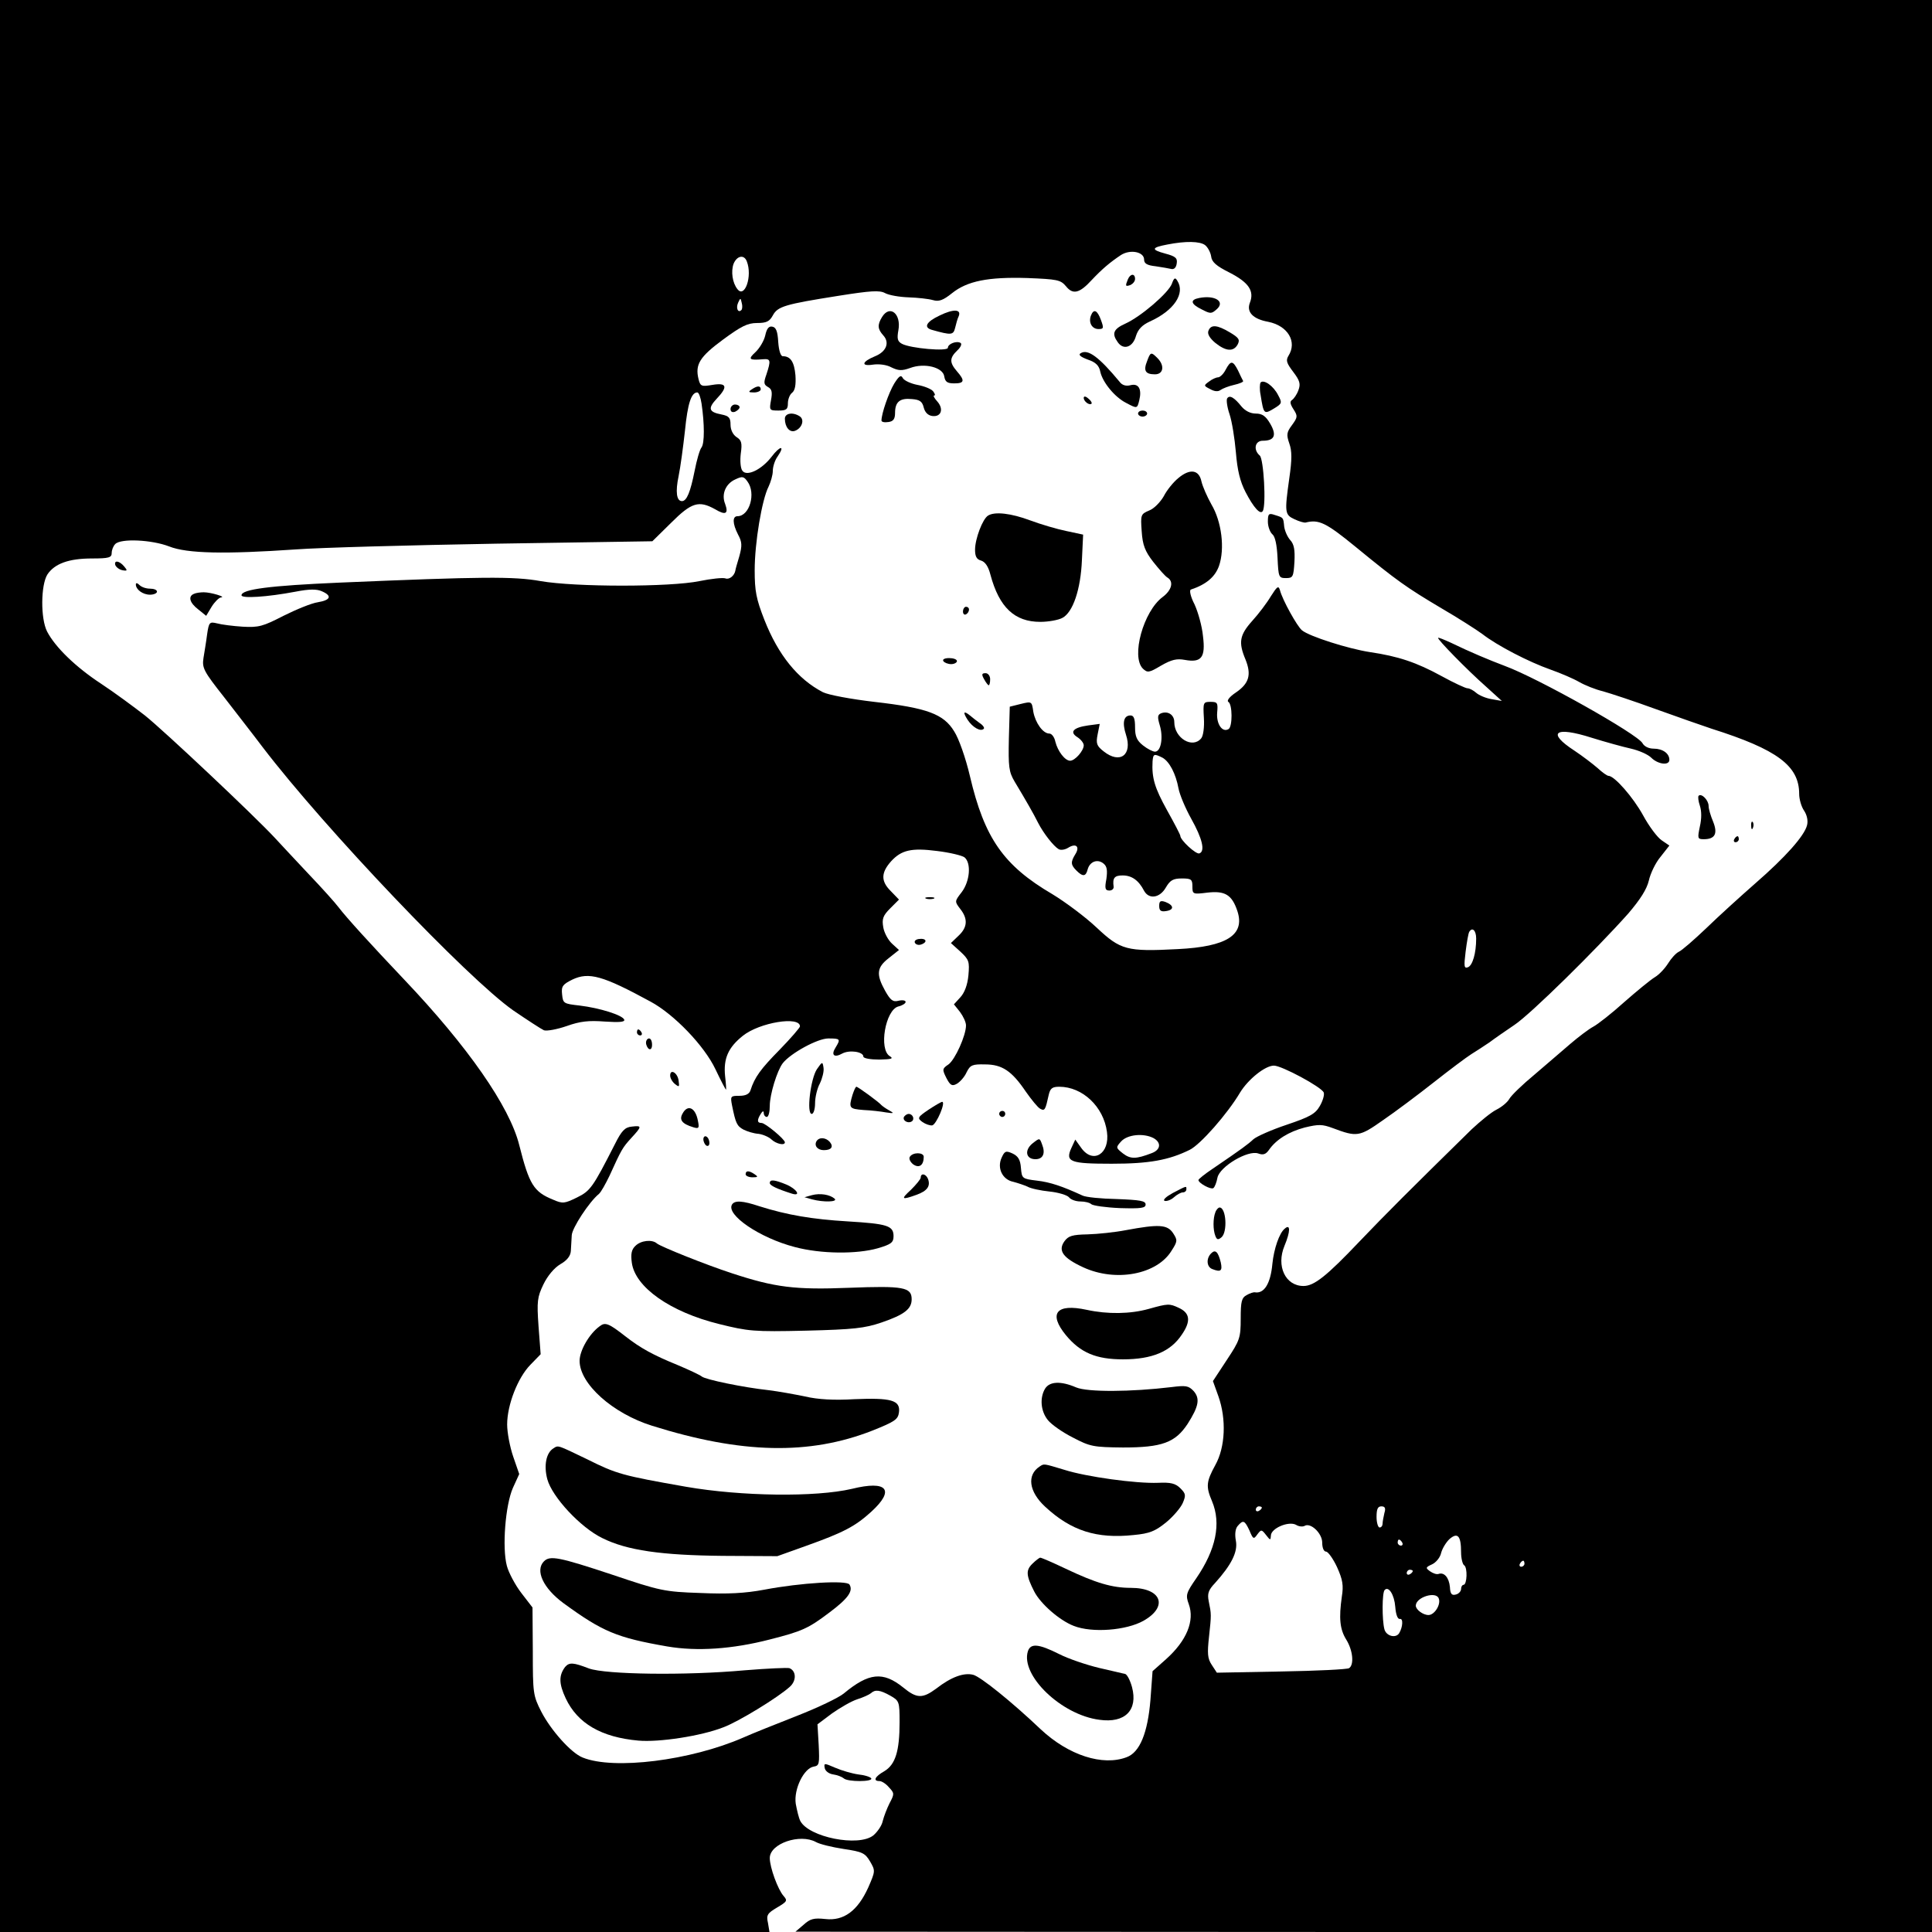 <?xml version="1.0" standalone="no"?>
<!DOCTYPE svg PUBLIC "-//W3C//DTD SVG 20010904//EN"
 "http://www.w3.org/TR/2001/REC-SVG-20010904/DTD/svg10.dtd">
<svg version="1.0" xmlns="http://www.w3.org/2000/svg"
 width="640pt" height="640pt" viewBox="0 0 640 640"
 preserveAspectRatio="xMidYMid meet">

<g transform="translate(0,640) scale(0.1,-0.1)"
fill="#000000" stroke="none">
<path d="M0 3200 l0 -3200 1275 0 1274 0 -5 30 c-6 26 -2 32 30 51 34 20 35
23 22 38 -19 21 -46 95 -46 126 0 48 100 82 153 53 12 -7 53 -17 92 -23 62 -9
71 -14 87 -41 18 -31 18 -32 -6 -87 -35 -77 -81 -111 -142 -104 -38 4 -50 1
-72 -19 l-27 -23 1883 -1 1882 0 0 3200 0 3200 -3200 0 -3200 0 0 -3200z
m3992 2388 c9 -7 18 -24 20 -37 2 -19 17 -32 61 -54 64 -33 83 -61 67 -101
-11 -30 11 -53 61 -62 65 -13 97 -66 67 -113 -9 -15 -6 -24 16 -53 22 -29 25
-40 17 -61 -5 -14 -15 -28 -21 -32 -8 -5 -6 -14 5 -31 14 -22 14 -26 -5 -52
-18 -24 -19 -32 -9 -61 9 -25 9 -53 0 -115 -16 -114 -15 -121 17 -136 15 -7
31 -12 37 -11 44 11 67 0 165 -80 139 -114 169 -135 285 -204 55 -32 116 -71
135 -85 50 -39 155 -93 226 -118 34 -12 76 -30 95 -41 19 -11 54 -25 79 -31
25 -7 104 -33 175 -59 72 -26 155 -55 185 -65 218 -69 290 -123 290 -216 0
-17 7 -42 16 -55 10 -15 14 -34 10 -49 -9 -35 -71 -105 -171 -192 -49 -43
-123 -110 -163 -149 -40 -38 -81 -74 -91 -78 -10 -5 -25 -22 -35 -38 -10 -16
-29 -37 -44 -46 -15 -9 -61 -47 -102 -83 -41 -37 -87 -73 -102 -81 -15 -8 -48
-33 -75 -56 -26 -23 -81 -69 -120 -103 -40 -33 -77 -69 -83 -80 -6 -11 -25
-27 -43 -36 -18 -9 -54 -39 -82 -65 -209 -205 -282 -278 -370 -370 -111 -117
-152 -149 -187 -149 -60 0 -91 66 -63 133 20 48 20 74 1 57 -18 -14 -36 -67
-41 -116 -6 -66 -27 -100 -58 -95 -4 1 -17 -3 -27 -9 -17 -9 -20 -21 -20 -78
0 -64 -3 -72 -46 -137 l-46 -70 18 -50 c27 -76 23 -169 -10 -228 -30 -55 -32
-71 -11 -120 31 -74 13 -160 -52 -255 -34 -49 -36 -56 -25 -86 20 -55 -7 -121
-75 -182 l-45 -40 -7 -95 c-9 -109 -35 -174 -79 -190 -79 -30 -192 6 -284 92
-98 93 -199 174 -224 181 -31 8 -73 -7 -123 -46 -45 -33 -64 -33 -109 4 -67
54 -114 49 -197 -20 -17 -14 -86 -47 -155 -74 -69 -27 -149 -59 -178 -72 -174
-76 -429 -108 -532 -66 -38 15 -105 90 -137 152 -27 53 -28 61 -28 200 l-1
145 -37 48 c-20 26 -42 67 -48 90 -16 60 -5 201 20 258 l21 46 -20 58 c-11 32
-20 80 -20 106 0 65 35 155 77 198 l34 35 -7 92 c-6 84 -4 97 16 139 14 29 36
55 56 67 23 13 34 28 35 44 1 13 2 36 3 52 1 24 58 111 90 137 7 6 22 33 35
60 40 88 43 93 72 125 36 39 36 42 2 38 -23 -2 -34 -14 -56 -58 -73 -143 -81
-155 -126 -177 -41 -20 -47 -21 -79 -7 -64 26 -79 50 -112 181 -32 128 -171
327 -381 548 -111 117 -192 206 -217 239 -12 16 -57 66 -100 111 -42 45 -93
99 -113 121 -68 73 -364 352 -429 404 -36 28 -101 76 -145 105 -84 55 -152
121 -179 173 -22 43 -21 154 1 189 24 36 71 53 148 53 56 0 65 3 65 18 0 10 5
23 12 30 19 19 121 14 178 -8 60 -24 186 -26 420 -10 80 6 378 14 663 19 l518
8 62 61 c68 68 92 75 146 45 35 -21 45 -15 33 18 -13 32 2 67 34 81 23 11 28
10 40 -7 29 -39 7 -115 -33 -115 -17 0 -17 -24 2 -61 13 -24 14 -36 4 -72 -7
-23 -13 -44 -13 -47 -3 -17 -20 -31 -33 -26 -8 3 -47 -1 -86 -9 -97 -20 -411
-20 -526 0 -89 16 -194 15 -666 -5 -231 -10 -325 -22 -325 -42 0 -11 84 -6
179 12 46 9 71 9 88 1 34 -15 28 -29 -14 -36 -21 -3 -72 -24 -114 -45 -68 -35
-82 -39 -135 -36 -32 2 -71 7 -85 11 -25 6 -27 4 -33 -37 -3 -24 -9 -59 -12
-78 -5 -33 1 -44 68 -129 40 -52 98 -126 128 -166 207 -271 679 -766 830 -872
47 -32 93 -62 102 -66 10 -3 43 3 75 14 45 16 73 19 126 15 47 -3 67 -2 65 6
-5 15 -81 39 -148 47 -53 6 -55 7 -58 37 -3 27 2 33 34 49 55 26 101 13 259
-73 78 -42 178 -146 215 -224 18 -38 34 -68 35 -68 1 0 0 20 -3 45 -6 58 10
95 59 134 55 44 189 66 189 31 0 -4 -30 -39 -67 -77 -63 -64 -83 -91 -97 -135
-4 -12 -16 -18 -36 -18 -30 0 -31 -1 -25 -32 12 -59 16 -68 38 -80 12 -6 34
-13 50 -14 15 -2 35 -11 43 -19 15 -14 44 -21 44 -9 0 10 -65 64 -77 64 -15 0
-16 9 -3 30 6 10 10 11 10 3 0 -7 5 -13 10 -13 6 0 10 17 10 37 0 37 24 116
43 141 26 33 115 82 151 82 40 0 41 -2 24 -30 -16 -25 -5 -35 22 -20 24 13 70
6 70 -10 0 -6 24 -10 53 -10 40 1 48 3 35 11 -38 22 -15 154 28 165 13 3 24
10 24 15 0 5 -10 7 -23 4 -19 -5 -27 1 -45 33 -30 54 -28 77 12 108 l34 27
-23 21 c-13 12 -26 36 -29 54 -5 28 -1 39 23 63 l29 29 -28 29 c-32 32 -32 60
2 98 34 37 67 45 152 34 42 -5 83 -15 91 -21 23 -19 18 -79 -9 -115 -24 -31
-24 -31 -5 -56 26 -33 24 -61 -6 -89 l-25 -24 31 -28 c29 -27 31 -33 27 -79
-3 -32 -13 -58 -27 -73 l-21 -23 20 -25 c11 -15 20 -34 20 -45 0 -33 -36 -113
-58 -129 -21 -14 -21 -17 -7 -45 13 -25 19 -28 35 -19 10 6 25 22 32 38 12 24
19 27 61 26 57 0 89 -22 135 -90 19 -27 40 -53 48 -57 15 -8 17 -4 28 46 5 22
12 27 35 27 77 0 147 -66 158 -150 10 -72 -46 -107 -85 -53 l-20 28 -13 -28
c-21 -46 -4 -52 134 -52 124 0 189 12 258 46 35 17 125 119 167 190 27 44 83
89 112 89 26 0 158 -71 165 -89 3 -7 -3 -28 -13 -45 -15 -26 -33 -36 -110 -62
-51 -17 -100 -39 -110 -48 -17 -16 -37 -31 -134 -97 -27 -18 -48 -35 -48 -38
0 -10 40 -32 49 -27 5 3 11 19 14 35 8 37 101 92 135 80 16 -6 25 -3 35 11 24
35 66 61 119 75 46 11 58 11 93 -2 80 -30 88 -29 166 26 41 28 117 85 169 126
52 41 108 83 124 93 15 9 42 27 60 39 17 13 55 39 83 58 54 36 270 249 377
369 40 47 61 80 68 109 5 23 22 59 39 79 l29 37 -25 17 c-14 9 -42 46 -62 83
-33 60 -95 131 -115 131 -4 0 -20 11 -35 25 -16 14 -50 40 -77 58 -94 61 -65
82 57 43 45 -14 103 -30 130 -36 26 -6 56 -19 67 -30 22 -22 60 -27 60 -7 0
21 -22 37 -52 37 -16 0 -31 7 -37 18 -16 30 -347 216 -456 256 -53 20 -115 46
-179 77 -22 10 -41 18 -42 16 -4 -4 97 -107 157 -160 l54 -49 -34 6 c-19 3
-42 13 -51 21 -9 8 -22 15 -29 15 -6 0 -45 18 -85 40 -84 46 -144 66 -239 80
-71 11 -200 52 -224 72 -16 13 -65 101 -73 133 -5 16 -9 13 -30 -20 -13 -22
-41 -59 -62 -82 -42 -47 -46 -71 -22 -128 20 -50 12 -79 -32 -109 -21 -14 -31
-27 -25 -31 14 -8 14 -82 1 -90 -21 -13 -41 17 -38 54 3 33 1 36 -22 36 -24 0
-25 -2 -22 -53 2 -31 -2 -60 -9 -68 -29 -35 -89 1 -89 54 0 24 -21 38 -44 29
-12 -5 -12 -13 -4 -40 12 -40 4 -87 -16 -87 -7 0 -25 9 -40 21 -20 16 -26 29
-26 60 0 28 -4 39 -15 39 -23 0 -28 -24 -15 -64 22 -67 -20 -98 -74 -55 -23
18 -26 26 -20 56 l7 35 -38 -5 c-50 -7 -63 -22 -36 -39 11 -7 21 -19 21 -27 0
-18 -29 -51 -45 -51 -17 0 -41 31 -49 63 -3 15 -12 27 -20 27 -21 0 -46 35
-53 72 -5 35 -5 35 -42 26 l-36 -9 -3 -106 c-2 -93 0 -110 19 -142 39 -65 62
-105 78 -137 18 -35 51 -77 68 -87 7 -4 21 -2 32 5 26 16 39 3 23 -22 -16 -26
-15 -35 4 -54 21 -21 31 -20 37 4 7 26 33 36 53 19 11 -9 13 -22 9 -51 -6 -31
-4 -38 10 -38 9 0 15 6 14 13 -4 29 3 37 30 37 30 0 53 -16 71 -51 16 -29 52
-24 72 11 14 24 24 30 53 30 31 0 35 -3 35 -26 0 -26 1 -27 49 -21 59 7 82 -7
100 -61 26 -79 -35 -118 -197 -126 -170 -9 -190 -3 -269 71 -37 35 -104 85
-147 111 -162 95 -225 186 -273 391 -14 60 -37 125 -52 148 -35 58 -90 78
-265 98 -77 9 -152 23 -170 32 -83 43 -148 123 -194 240 -27 69 -32 95 -32
164 0 92 24 234 46 277 7 15 14 38 14 52 0 14 7 36 16 48 26 38 8 36 -20 -1
-33 -43 -83 -67 -97 -46 -6 8 -8 33 -5 57 5 35 2 44 -14 54 -12 8 -20 24 -20
41 0 23 -5 29 -30 34 -42 8 -46 20 -16 52 38 40 34 54 -14 46 -36 -6 -40 -5
-46 19 -12 49 4 74 81 131 60 44 81 55 113 55 31 0 41 5 52 25 16 30 40 37
217 65 107 17 137 19 155 9 13 -7 48 -13 78 -14 30 -1 66 -5 80 -9 20 -6 34
-1 64 23 50 40 119 54 249 50 100 -4 110 -6 128 -27 23 -29 45 -24 86 21 34
36 60 58 96 82 31 20 77 11 77 -15 0 -13 10 -19 38 -22 20 -3 44 -7 52 -9 9
-2 16 4 18 18 3 18 -4 24 -38 33 -48 13 -46 20 7 30 61 12 108 11 125 -2z
m-1518 -54 c19 -49 -7 -123 -31 -92 -17 21 -22 59 -13 84 11 27 35 32 44 8z
m-18 -161 c-11 -11 -19 6 -11 24 8 17 8 17 12 0 3 -10 2 -21 -1 -24z m-132
-310 c10 -68 10 -131 0 -145 -6 -7 -16 -42 -23 -78 -14 -70 -26 -100 -42 -100
-18 0 -22 31 -11 83 6 29 15 96 21 150 9 91 21 127 41 127 5 0 11 -17 14 -37z
m1527 -1173 c23 -13 44 -53 53 -102 4 -21 23 -66 42 -100 37 -66 47 -108 27
-115 -11 -4 -63 44 -63 58 0 4 -20 42 -44 85 -41 74 -51 107 -48 162 2 25 5
26 33 12z m1039 -599 c0 -49 -12 -89 -27 -95 -13 -5 -14 2 -8 51 4 32 9 61 12
66 10 17 23 5 23 -22z m-1069 -661 c27 -15 24 -39 -6 -50 -52 -20 -70 -20 -95
-1 -24 19 -24 20 -6 40 21 23 74 28 107 11z m359 -1224 c0 -3 -4 -8 -10 -11
-5 -3 -10 -1 -10 4 0 6 5 11 10 11 6 0 10 -2 10 -4z m406 -18 c-3 -13 -6 -29
-6 -35 0 -7 -4 -13 -10 -13 -5 0 -10 16 -10 35 0 26 4 35 16 35 12 0 15 -6 10
-22z m-447 -58 c12 -29 14 -30 26 -13 13 17 14 17 29 -2 14 -18 15 -18 16 -2
0 24 58 49 83 36 9 -6 22 -7 28 -4 20 13 59 -24 59 -55 0 -17 5 -30 13 -30 6
0 23 -23 36 -51 19 -42 22 -61 16 -98 -10 -71 -7 -108 15 -143 22 -36 26 -83
9 -94 -6 -4 -107 -9 -225 -11 l-213 -4 -17 26 c-14 21 -15 38 -9 93 8 74 8 74
-1 118 -5 25 -1 37 21 60 54 60 76 103 69 140 -4 21 -2 40 6 49 18 21 23 19
39 -15z m701 -72 c0 -20 5 -40 10 -43 12 -7 10 -65 -2 -65 -4 0 -8 -6 -8 -14
0 -7 -8 -16 -17 -18 -14 -4 -19 2 -20 25 -3 31 -19 50 -38 43 -6 -2 -18 2 -28
9 -15 11 -15 13 7 23 13 6 27 23 30 38 4 15 17 36 28 46 27 23 38 10 38 -44z
m-195 32 c3 -5 1 -10 -4 -10 -6 0 -11 5 -11 10 0 6 2 10 4 10 3 0 8 -4 11 -10z
m405 -70 c0 -5 -5 -10 -11 -10 -5 0 -7 5 -4 10 3 6 8 10 11 10 2 0 4 -4 4 -10z
m-370 -24 c0 -3 -4 -8 -10 -11 -5 -3 -10 -1 -10 4 0 6 5 11 10 11 6 0 10 -2
10 -4z m-58 -119 c2 -26 8 -41 15 -40 12 3 10 -27 -2 -47 -11 -18 -43 -10 -49
13 -8 30 -8 122 1 130 13 14 32 -16 35 -56z m144 28 c8 -20 -14 -55 -34 -55
-18 0 -42 18 -42 31 0 28 67 49 76 24z m-1817 -322 c30 -17 31 -20 31 -88 0
-96 -14 -140 -50 -162 -32 -18 -39 -33 -17 -33 8 0 22 -9 32 -21 18 -19 18
-22 2 -52 -9 -18 -19 -44 -23 -60 -3 -15 -18 -36 -31 -47 -49 -39 -214 -6
-242 48 -5 10 -11 35 -15 57 -7 48 27 118 60 123 18 3 19 9 16 72 l-4 68 48
36 c27 19 65 41 84 47 19 6 39 15 45 20 14 13 30 11 64 -8z"/>
<path d="M3736 5474 c-9 -22 -8 -24 9 -18 8 4 15 12 15 20 0 19 -16 18 -24 -2z"/>
<path d="M3882 5460 c-12 -31 -103 -109 -154 -132 -40 -18 -46 -33 -25 -62 19
-27 50 -16 60 21 7 22 20 36 46 48 80 36 118 93 91 135 -7 12 -11 10 -18 -10z"/>
<path d="M3973 5413 c-32 -6 -29 -20 8 -38 29 -15 32 -15 50 1 28 25 -6 47
-58 37z"/>
<path d="M3113 5355 c-45 -21 -55 -40 -25 -48 64 -18 70 -17 76 7 3 13 8 31
12 39 9 23 -18 24 -63 2z"/>
<path d="M2922 5350 c-16 -26 -15 -40 4 -61 22 -24 10 -54 -27 -69 -44 -18
-48 -34 -8 -28 20 3 46 0 62 -9 23 -11 34 -12 62 -2 48 18 109 2 113 -28 3
-18 10 -23 33 -23 34 0 36 9 9 40 -25 29 -25 44 1 69 12 11 16 22 11 25 -13 8
-42 -3 -42 -16 0 -13 -124 -2 -152 13 -15 8 -17 17 -12 45 10 54 -28 86 -54
44z"/>
<path d="M3614 5355 c-9 -23 3 -45 25 -45 17 0 18 3 8 30 -12 33 -24 38 -33
15z"/>
<path d="M2535 5289 c-4 -18 -19 -43 -33 -56 -25 -23 -21 -27 26 -23 25 2 26
-4 11 -50 -10 -28 -9 -34 5 -42 13 -7 15 -17 10 -44 -6 -33 -5 -34 25 -34 26
0 31 4 31 24 0 13 6 29 14 35 10 8 13 27 11 58 -4 44 -16 63 -42 63 -7 0 -13
19 -15 47 -2 35 -7 49 -20 51 -11 2 -18 -6 -23 -29z"/>
<path d="M4003 5304 c-4 -10 4 -24 23 -40 35 -28 60 -30 74 -5 8 16 4 22 -26
40 -42 25 -63 27 -71 5z"/>
<path d="M3580 5230 c-9 -5 -1 -12 23 -21 27 -9 38 -20 42 -41 8 -35 48 -84
86 -103 36 -19 36 -19 43 9 9 37 -2 57 -29 50 -15 -4 -28 0 -36 11 -68 82
-105 110 -129 95z"/>
<path d="M3800 5204 c-13 -32 -6 -44 26 -44 28 0 33 29 8 54 -21 21 -23 20
-34 -10z"/>
<path d="M4060 5175 c-7 -14 -19 -25 -25 -25 -6 0 -20 -6 -30 -14 -18 -13 -18
-14 4 -25 14 -8 26 -9 34 -3 7 5 27 13 45 17 18 4 32 10 30 13 -2 4 -10 19
-17 35 -17 33 -24 34 -41 2z"/>
<path d="M2962 5129 c-18 -30 -42 -99 -42 -122 0 -5 10 -7 23 -5 16 2 22 10
22 30 0 37 16 50 56 46 26 -2 34 -8 39 -28 4 -16 14 -26 28 -28 30 -4 39 23
17 48 -10 11 -15 20 -10 20 4 0 2 6 -4 14 -7 8 -30 17 -52 21 -21 4 -43 14
-48 22 -6 12 -12 9 -29 -18z"/>
<path d="M4176 5133 c-3 -4 -4 -23 0 -42 10 -63 11 -64 43 -45 28 17 29 19 15
45 -15 30 -47 53 -58 42z"/>
<path d="M2490 5110 c-12 -8 -11 -10 8 -10 12 0 22 5 22 10 0 13 -11 13 -30 0z"/>
<path d="M3590 5082 c0 -12 19 -26 26 -19 2 2 -2 10 -11 17 -9 8 -15 8 -15 2z"/>
<path d="M4065 5080 c-3 -5 0 -29 8 -52 8 -24 17 -80 21 -126 5 -61 14 -97 32
-132 27 -52 49 -76 57 -63 12 19 3 174 -10 184 -22 19 -16 49 10 49 39 0 47
18 25 56 -15 26 -27 34 -48 34 -18 0 -35 9 -47 23 -24 30 -40 40 -48 27z"/>
<path d="M2420 5045 c0 -9 6 -12 15 -9 8 4 15 10 15 15 0 5 -7 9 -15 9 -8 0
-15 -7 -15 -15z"/>
<path d="M3770 5030 c0 -5 7 -10 15 -10 8 0 15 5 15 10 0 6 -7 10 -15 10 -8 0
-15 -4 -15 -10z"/>
<path d="M2600 5013 c0 -28 16 -47 34 -40 23 9 32 37 15 48 -23 15 -49 10 -49
-8z"/>
<path d="M3903 4816 c-16 -13 -38 -40 -48 -60 -11 -19 -32 -41 -48 -47 -28
-12 -29 -14 -25 -69 3 -46 11 -66 38 -101 19 -24 40 -48 47 -52 22 -13 15 -42
-16 -65 -63 -47 -105 -197 -65 -237 15 -14 20 -14 60 10 35 20 52 24 79 19 55
-10 69 8 60 79 -3 32 -16 79 -28 105 -13 25 -18 47 -12 49 51 17 80 42 93 78
20 57 9 147 -25 204 -14 25 -29 59 -33 76 -8 39 -38 44 -77 11z"/>
<path d="M3273 4692 c-18 -11 -43 -77 -43 -113 0 -22 5 -32 20 -36 13 -4 24
-19 31 -47 29 -108 80 -156 165 -156 27 0 60 6 73 13 35 18 61 94 65 192 l4
84 -56 12 c-30 6 -84 22 -119 35 -64 24 -118 30 -140 16z"/>
<path d="M4200 4672 c0 -16 7 -35 15 -42 9 -7 15 -35 17 -78 3 -64 4 -67 28
-67 23 0 25 4 28 54 2 39 -1 58 -14 72 -9 10 -18 30 -20 45 -3 30 -2 29 -31
38 -20 7 -23 4 -23 -22z"/>
<path d="M382 4528 c3 -7 13 -15 24 -17 16 -3 17 -1 5 13 -16 19 -34 21 -29 4z"/>
<path d="M450 4464 c0 -17 23 -34 47 -34 13 0 23 5 23 10 0 6 -10 10 -23 10
-13 0 -28 5 -35 12 -7 7 -12 8 -12 2z"/>
<path d="M643 4433 c-21 -8 -15 -30 14 -52 l26 -21 18 30 c10 16 24 30 31 31
19 1 -33 17 -57 17 -11 0 -26 -2 -32 -5z"/>
<path d="M3190 4374 c0 -8 5 -12 10 -9 6 3 10 10 10 16 0 5 -4 9 -10 9 -5 0
-10 -7 -10 -16z"/>
<path d="M3125 4210 c3 -5 15 -10 26 -10 10 0 19 5 19 10 0 6 -12 10 -26 10
-14 0 -23 -4 -19 -10z"/>
<path d="M3260 4150 c6 -11 13 -20 15 -20 3 0 5 9 5 20 0 11 -7 20 -15 20 -13
0 -14 -4 -5 -20z"/>
<path d="M3205 4016 c17 -26 44 -41 54 -30 3 3 -3 12 -14 19 -11 8 -25 19 -32
25 -21 17 -24 11 -8 -14z"/>
<path d="M5627 3764 c-3 -3 -1 -18 4 -33 6 -18 6 -43 0 -69 -8 -39 -8 -42 13
-42 37 0 47 18 31 58 -8 19 -15 42 -15 52 0 19 -23 43 -33 34z"/>
<path d="M5801 3664 c0 -11 3 -14 6 -6 3 7 2 16 -1 19 -3 4 -6 -2 -5 -13z"/>
<path d="M5745 3620 c-3 -5 -1 -10 4 -10 6 0 11 5 11 10 0 6 -2 10 -4 10 -3 0
-8 -4 -11 -10z"/>
<path d="M3068 3423 c6 -2 18 -2 25 0 6 3 1 5 -13 5 -14 0 -19 -2 -12 -5z"/>
<path d="M3840 3399 c0 -15 5 -20 23 -17 27 4 26 19 -2 30 -17 6 -21 3 -21
-13z"/>
<path d="M3030 3280 c0 -5 6 -10 14 -10 8 0 18 5 21 10 3 6 -3 10 -14 10 -12
0 -21 -4 -21 -10z"/>
<path d="M2110 2980 c0 -5 5 -10 11 -10 5 0 7 5 4 10 -3 6 -8 10 -11 10 -2 0
-4 -4 -4 -10z"/>
<path d="M2140 2946 c0 -8 5 -18 10 -21 6 -3 10 3 10 14 0 12 -4 21 -10 21 -5
0 -10 -6 -10 -14z"/>
<path d="M2706 2858 c-21 -32 -35 -148 -17 -148 6 0 11 16 11 35 0 20 7 50 16
66 8 17 14 40 12 52 -3 21 -4 21 -22 -5z"/>
<path d="M2220 2837 c0 -8 7 -21 16 -28 14 -11 15 -10 12 11 -3 26 -28 41 -28
17z"/>
<path d="M2824 2773 c-13 -44 -11 -46 36 -50 25 -1 59 -5 75 -8 27 -4 28 -3
10 7 -11 6 -22 14 -25 17 -8 10 -78 61 -83 61 -3 0 -8 -12 -13 -27z"/>
<path d="M3076 2724 c-37 -25 -38 -28 -20 -41 10 -7 25 -12 32 -11 14 3 46 78
33 78 -3 0 -24 -12 -45 -26z"/>
<path d="M2261 2711 c-12 -21 -1 -34 35 -45 19 -6 21 -3 16 21 -8 44 -34 56
-51 24z"/>
<path d="M3310 2710 c0 -5 5 -10 10 -10 6 0 10 5 10 10 0 6 -4 10 -10 10 -5 0
-10 -4 -10 -10z"/>
<path d="M2995 2701 c-7 -12 12 -24 25 -16 11 7 4 25 -10 25 -5 0 -11 -4 -15
-9z"/>
<path d="M2330 2626 c0 -8 5 -18 10 -21 6 -3 10 1 10 9 0 8 -4 18 -10 21 -5 3
-10 -1 -10 -9z"/>
<path d="M2705 2620 c-9 -15 3 -30 24 -30 25 0 33 11 20 27 -13 15 -35 17 -44
3z"/>
<path d="M3420 2612 c-27 -22 -22 -52 10 -52 25 0 34 19 22 49 -8 22 -8 22
-32 3z"/>
<path d="M3318 2565 c-16 -35 3 -73 39 -80 15 -4 36 -11 47 -16 10 -6 43 -13
72 -16 30 -3 59 -12 65 -19 6 -8 23 -14 38 -14 15 0 31 -4 36 -9 6 -5 48 -11
95 -13 70 -2 85 0 85 12 0 12 -18 15 -95 18 -52 1 -104 6 -115 12 -65 30 -106
44 -150 49 -49 6 -50 7 -53 42 -2 27 -9 39 -28 48 -22 10 -26 8 -36 -14z"/>
<path d="M3014 2568 c-4 -6 1 -17 11 -25 20 -14 35 -3 35 25 0 15 -36 16 -46
0z"/>
<path d="M2470 2510 c0 -5 10 -10 23 -10 18 0 19 2 7 10 -19 13 -30 13 -30 0z"/>
<path d="M3050 2499 c0 -5 -15 -23 -32 -40 -35 -32 -32 -35 18 -17 36 13 47
29 38 53 -7 17 -24 20 -24 4z"/>
<path d="M2550 2481 c0 -8 23 -19 73 -35 32 -10 17 15 -18 30 -39 16 -55 18
-55 5z"/>
<path d="M3885 2448 c-22 -12 -34 -23 -27 -26 7 -2 21 3 31 12 10 9 23 16 29
16 7 0 12 5 12 10 0 12 3 13 -45 -12z"/>
<path d="M2690 2441 l-25 -7 25 -7 c37 -10 86 -9 75 2 -16 14 -48 19 -75 12z"/>
<path d="M2425 2410 c-21 -34 92 -111 208 -141 86 -23 205 -24 275 -4 44 13
52 19 52 40 0 35 -21 41 -152 49 -117 7 -200 21 -292 50 -57 19 -82 20 -91 6z"/>
<path d="M4026 2384 c-8 -20 -8 -58 0 -78 5 -13 9 -14 20 -5 21 17 16 99 -6
99 -4 0 -11 -7 -14 -16z"/>
<path d="M3730 2325 c-36 -7 -93 -13 -127 -14 -51 -1 -64 -5 -77 -23 -22 -31
-5 -55 62 -86 108 -50 245 -24 293 55 20 31 20 35 5 58 -19 29 -48 30 -156 10z"/>
<path d="M2105 2273 c-13 -12 -16 -27 -12 -56 11 -81 127 -163 289 -203 97
-24 114 -26 288 -22 158 4 194 8 250 27 76 26 100 45 100 77 0 40 -27 45 -208
38 -178 -7 -244 1 -387 48 -86 28 -238 89 -249 99 -16 14 -53 10 -71 -8z"/>
<path d="M4012 2248 c-17 -17 -15 -45 4 -52 28 -11 34 -6 28 22 -9 36 -18 44
-32 30z"/>
<path d="M3805 2064 c-61 -17 -136 -18 -205 -3 -101 22 -128 -12 -69 -84 48
-58 100 -80 189 -80 97 0 158 26 195 82 31 45 27 72 -11 89 -30 14 -35 14 -99
-4z"/>
<path d="M1987 2007 c-35 -25 -67 -81 -67 -115 0 -76 109 -174 240 -215 296
-93 521 -98 730 -16 75 30 85 37 88 61 5 40 -27 48 -148 43 -67 -4 -121 -1
-163 9 -34 7 -89 17 -122 21 -83 9 -208 35 -220 45 -6 5 -42 22 -80 38 -81 33
-123 56 -173 95 -55 43 -67 48 -85 34z"/>
<path d="M3462 1800 c-18 -30 -15 -74 9 -104 12 -15 49 -41 83 -58 57 -30 68
-32 166 -33 129 0 173 16 214 78 37 58 42 84 20 109 -17 18 -26 19 -74 13
-133 -16 -277 -17 -315 -1 -51 22 -88 20 -103 -4z"/>
<path d="M1833 1602 c-24 -15 -32 -57 -20 -102 16 -59 110 -160 182 -195 82
-41 196 -57 400 -59 l180 -1 95 34 c126 45 163 65 216 113 80 73 53 105 -64
76 -120 -28 -366 -25 -550 7 -210 37 -229 42 -327 91 -100 48 -95 47 -112 36z"/>
<path d="M3444 1542 c-43 -28 -36 -83 18 -133 86 -80 171 -107 293 -94 54 5
72 13 108 42 23 19 48 48 55 64 11 26 10 31 -8 49 -16 16 -32 20 -73 18 -73
-3 -239 20 -311 43 -70 21 -67 21 -82 11z"/>
<path d="M1802 1228 c-30 -30 -3 -89 65 -139 129 -94 176 -114 343 -143 99
-17 216 -9 340 23 106 27 127 36 197 89 63 47 80 72 67 93 -9 15 -161 6 -282
-17 -64 -12 -121 -15 -212 -11 -119 4 -133 7 -293 61 -175 58 -205 64 -225 44z"/>
<path d="M3419 1219 c-21 -21 -20 -38 7 -91 21 -41 84 -96 131 -114 61 -24
174 -15 231 17 83 47 60 109 -42 109 -62 0 -116 16 -217 64 -42 20 -79 36 -83
36 -3 0 -15 -9 -27 -21z"/>
<path d="M3405 930 c-25 -80 111 -211 237 -227 85 -12 128 32 108 108 -6 22
-16 42 -23 44 -7 1 -46 11 -87 20 -41 10 -101 30 -132 46 -68 34 -94 36 -103
9z"/>
<path d="M1872 878 c-21 -28 -21 -55 2 -104 39 -83 118 -129 241 -140 68 -6
207 15 281 44 49 18 180 98 220 134 23 20 22 53 -1 62 -7 2 -73 -1 -147 -7
-198 -18 -462 -14 -517 6 -52 20 -65 21 -79 5z"/>
<path d="M2732 543 c2 -10 14 -19 28 -21 14 -2 29 -8 35 -13 12 -12 98 -12 91
0 -3 5 -23 11 -43 13 -21 3 -55 13 -76 22 -37 16 -38 16 -35 -1z"/>
</g>
</svg>
